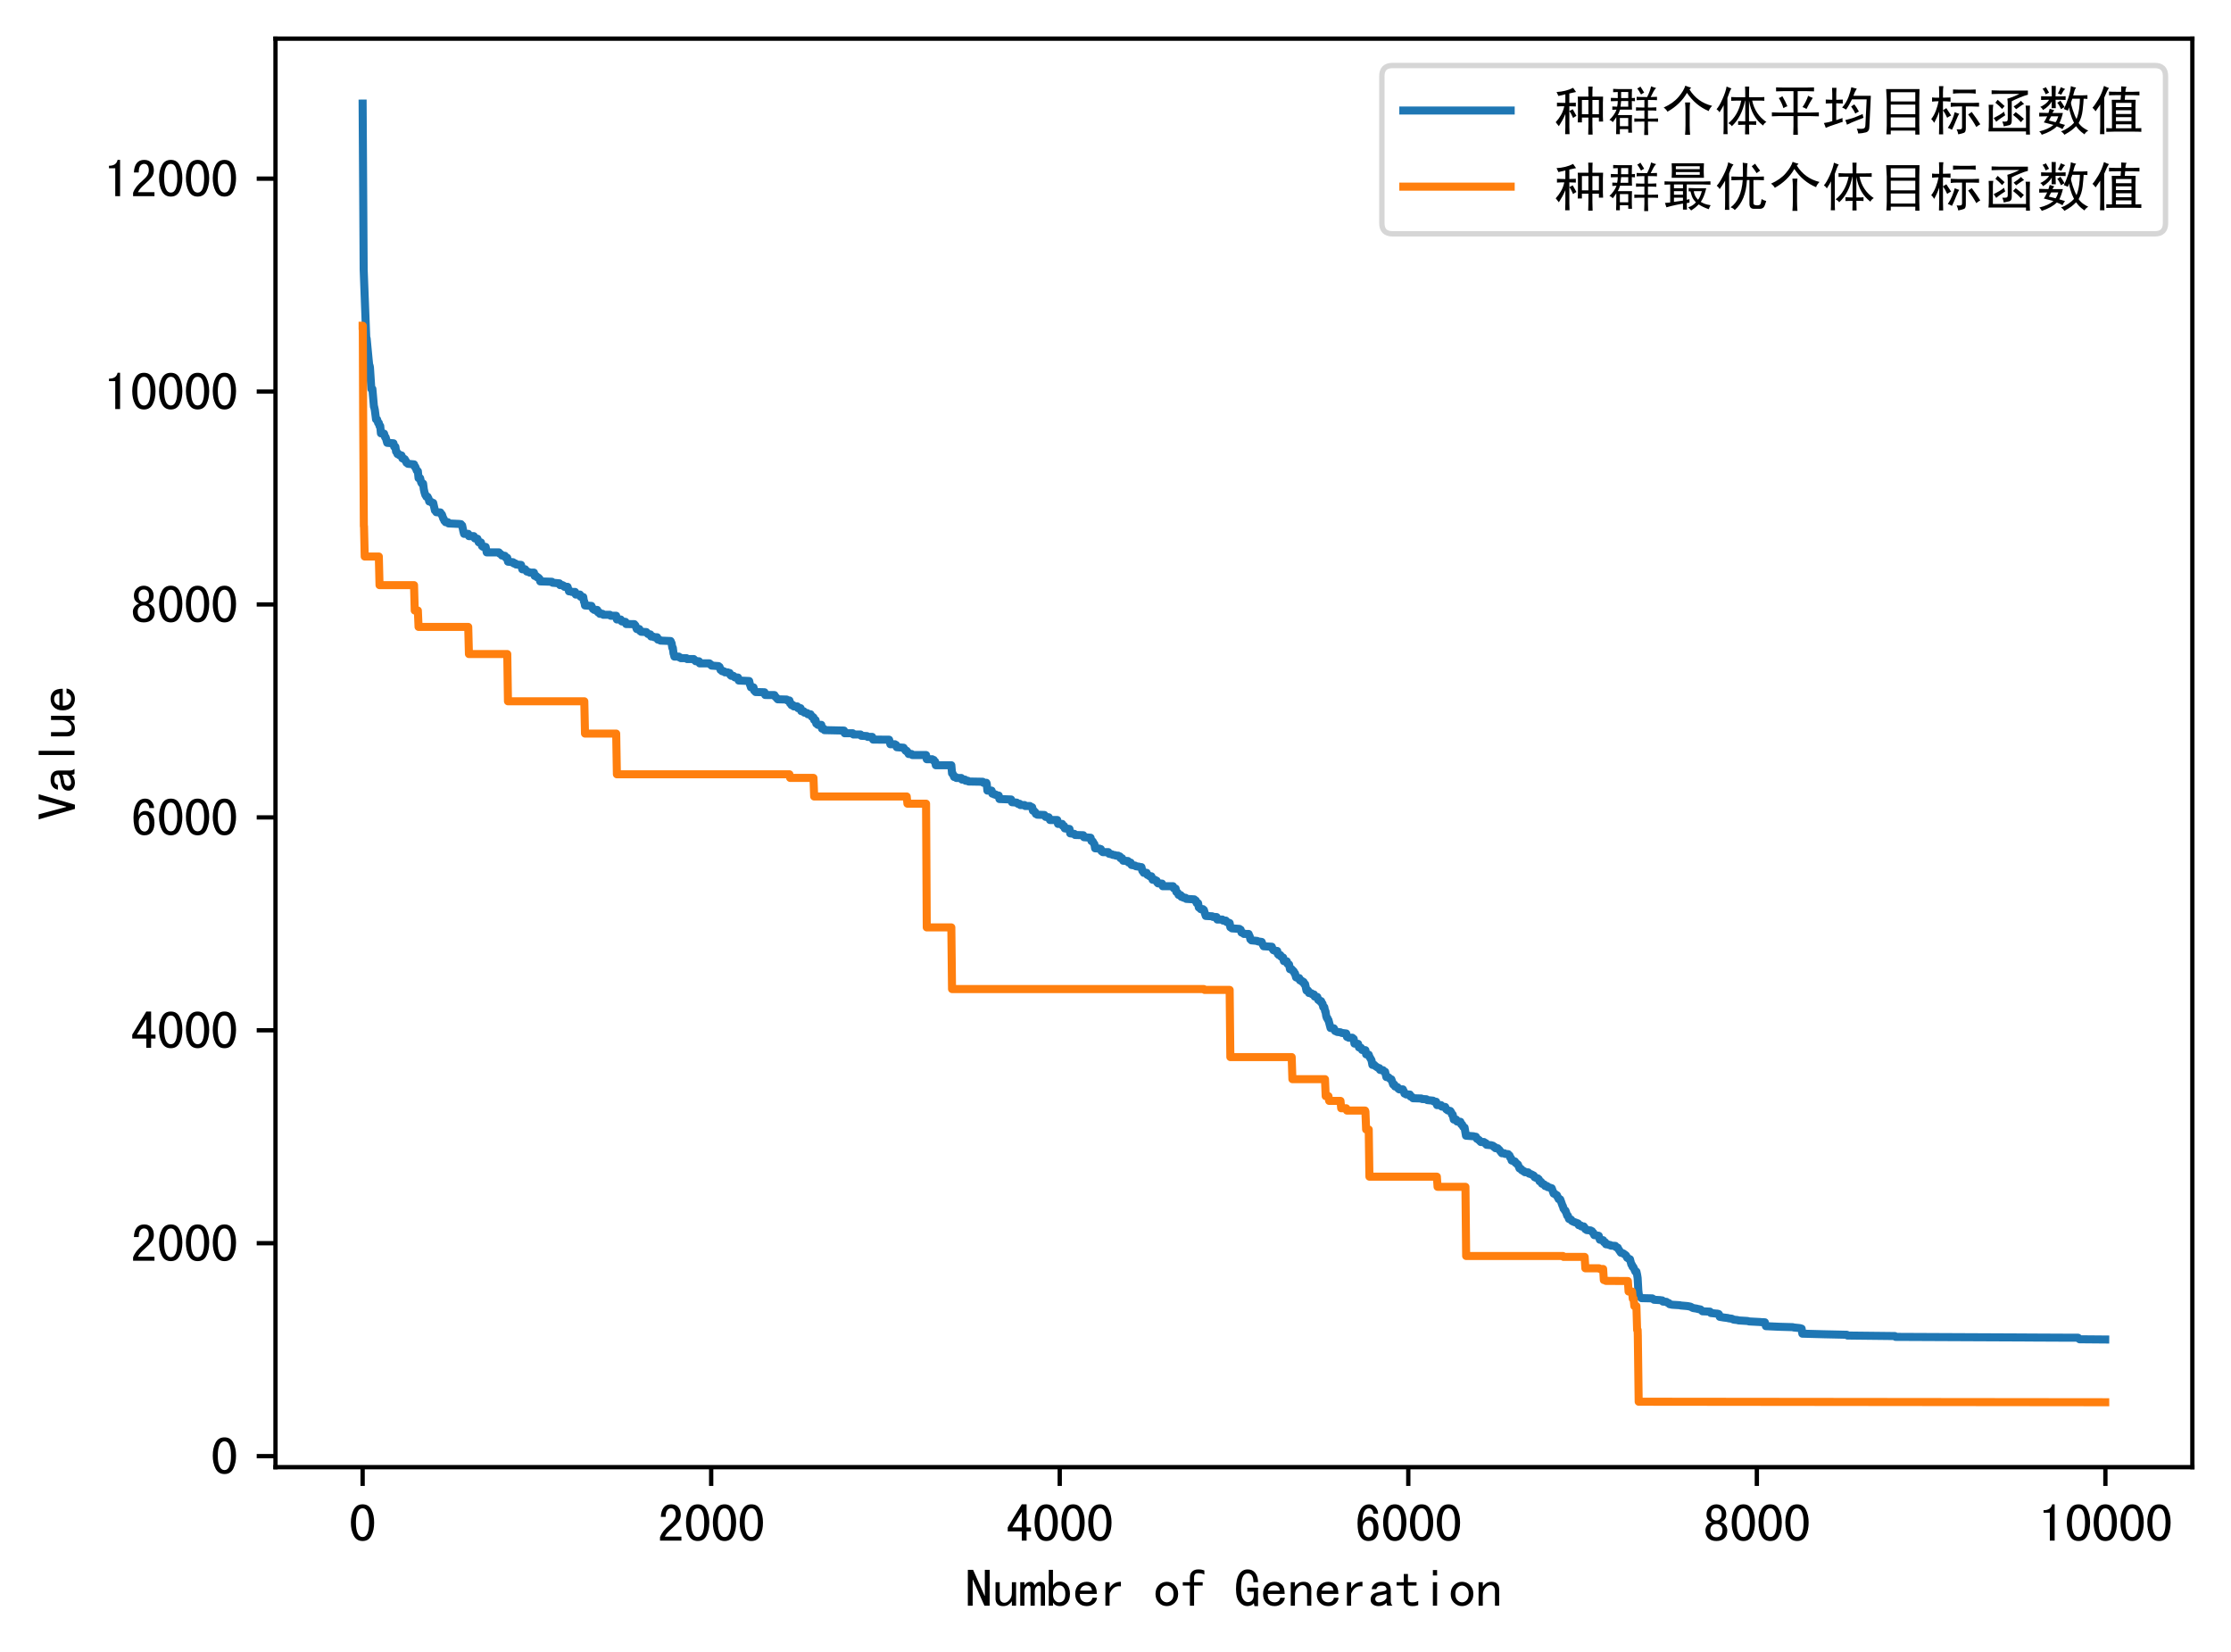 <?xml version="1.0" encoding="utf-8" standalone="no"?>
<!DOCTYPE svg PUBLIC "-//W3C//DTD SVG 1.1//EN"
  "http://www.w3.org/Graphics/SVG/1.1/DTD/svg11.dtd">
<!-- Created with matplotlib (https://matplotlib.org/) -->
<svg height="307.762pt" version="1.1" viewBox="0 0 415.645 307.762" width="415.645pt" xmlns="http://www.w3.org/2000/svg" xmlns:xlink="http://www.w3.org/1999/xlink">
 <defs>
  <style type="text/css">
*{stroke-linecap:butt;stroke-linejoin:round;}
  </style>
 </defs>
 <g id="figure_1">
  <g id="patch_1">
   <path d="M 0 307.762 
L 415.645 307.762 
L 415.645 0 
L 0 0 
z
" style="fill:#ffffff;"/>
  </g>
  <g id="axes_1">
   <g id="patch_2">
    <path d="M 51.325 273.312 
L 408.445 273.312 
L 408.445 7.2 
L 51.325 7.2 
z
" style="fill:#ffffff;"/>
   </g>
   <g id="matplotlib.axis_1">
    <g id="xtick_1">
     <g id="line2d_1">
      <defs>
       <path d="M 0 0 
L 0 3.5 
" id="m6b01bb3a3b" style="stroke:#000000;stroke-width:0.8;"/>
      </defs>
      <g>
       <use style="stroke:#000000;stroke-width:0.8;" x="67.558" xlink:href="#m6b01bb3a3b" y="273.312"/>
      </g>
     </g>
     <g id="text_1">
      <!-- 0 -->
      <defs>
       <path d="M 46.484 35.156 
Q 46.484 21.094 41.406 10.938 
Q 36.328 0.781 25 0.781 
Q 13.672 0.781 8.391 10.938 
Q 3.125 21.094 3.125 35.156 
Q 3.125 49.219 8.391 59.172 
Q 13.672 69.141 25 69.141 
Q 36.328 69.141 41.406 59.172 
Q 46.484 49.219 46.484 35.156 
z
M 37.109 35.156 
Q 37.109 47.656 34.172 54.688 
Q 31.25 61.719 25 61.719 
Q 18.75 61.719 15.625 54.688 
Q 12.5 47.656 12.5 35.156 
Q 12.5 22.656 15.625 15.422 
Q 18.75 8.203 25 8.203 
Q 31.25 8.203 34.172 15.422 
Q 37.109 22.656 37.109 35.156 
z
" id="SimHei-48"/>
      </defs>
      <g transform="translate(65.058 287.148)scale(0.1 -0.1)">
       <use xlink:href="#SimHei-48"/>
      </g>
     </g>
    </g>
    <g id="xtick_2">
     <g id="line2d_2">
      <g>
       <use style="stroke:#000000;stroke-width:0.8;" x="132.495" xlink:href="#m6b01bb3a3b" y="273.312"/>
      </g>
     </g>
     <g id="text_2">
      <!-- 2000 -->
      <defs>
       <path d="M 44.531 1.562 
L 4.688 1.562 
L 4.688 7.812 
Q 7.031 14.062 11.125 19.328 
Q 15.234 24.609 23.047 31.25 
Q 28.906 36.328 31.438 40.625 
Q 33.984 44.922 33.984 50 
Q 33.984 55.078 31.828 58.391 
Q 29.688 61.719 25 61.719 
Q 21.094 61.719 18.156 58.203 
Q 15.234 54.688 15.234 45.703 
L 6.25 45.703 
Q 6.641 57.031 11.516 63.078 
Q 16.406 69.141 25.391 69.141 
Q 33.984 69.141 38.672 63.859 
Q 43.359 58.594 43.359 49.609 
Q 43.359 42.188 39.062 36.719 
Q 34.766 31.25 28.516 25.781 
Q 21.484 19.531 18.75 16.406 
Q 16.016 13.281 13.672 8.984 
L 44.531 8.984 
z
" id="SimHei-50"/>
      </defs>
      <g transform="translate(122.495 287.148)scale(0.1 -0.1)">
       <use xlink:href="#SimHei-50"/>
       <use x="50" xlink:href="#SimHei-48"/>
       <use x="100" xlink:href="#SimHei-48"/>
       <use x="150" xlink:href="#SimHei-48"/>
      </g>
     </g>
    </g>
    <g id="xtick_3">
     <g id="line2d_3">
      <g>
       <use style="stroke:#000000;stroke-width:0.8;" x="197.433" xlink:href="#m6b01bb3a3b" y="273.312"/>
      </g>
     </g>
     <g id="text_3">
      <!-- 4000 -->
      <defs>
       <path d="M 46.484 18.75 
L 38.281 18.75 
L 38.281 1.562 
L 29.297 1.562 
L 29.297 18.75 
L 3.125 18.75 
L 3.125 26.172 
L 29.297 69.141 
L 38.281 69.141 
L 38.281 26.172 
L 46.484 26.172 
z
M 29.297 26.172 
L 29.297 55.078 
L 11.719 26.172 
z
" id="SimHei-52"/>
      </defs>
      <g transform="translate(187.433 287.148)scale(0.1 -0.1)">
       <use xlink:href="#SimHei-52"/>
       <use x="50" xlink:href="#SimHei-48"/>
       <use x="100" xlink:href="#SimHei-48"/>
       <use x="150" xlink:href="#SimHei-48"/>
      </g>
     </g>
    </g>
    <g id="xtick_4">
     <g id="line2d_4">
      <g>
       <use style="stroke:#000000;stroke-width:0.8;" x="262.37" xlink:href="#m6b01bb3a3b" y="273.312"/>
      </g>
     </g>
     <g id="text_4">
      <!-- 6000 -->
      <defs>
       <path d="M 44.531 24.219 
Q 44.531 13.281 39.844 7.031 
Q 35.156 0.781 25.781 0.781 
Q 16.406 0.781 10.938 8.594 
Q 5.469 16.406 5.469 33.984 
Q 5.469 50 11.125 59.562 
Q 16.797 69.141 27.344 69.141 
Q 34.766 69.141 39.25 63.672 
Q 43.75 58.203 43.75 51.562 
L 34.766 51.562 
Q 34.766 55.469 32.609 58.594 
Q 30.469 61.719 26.953 61.719 
Q 21.094 61.719 17.969 55.656 
Q 14.844 49.609 14.453 37.109 
Q 17.188 42.188 20.312 44.141 
Q 23.438 46.094 27.734 46.094 
Q 35.156 46.094 39.844 40.234 
Q 44.531 34.375 44.531 24.219 
z
M 35.156 24.219 
Q 35.156 31.25 32.812 35.156 
Q 30.469 39.062 26.172 39.062 
Q 21.094 39.062 18.156 35.156 
Q 15.234 31.25 15.234 25.781 
Q 15.234 17.188 18.156 12.5 
Q 21.094 7.812 26.172 7.812 
Q 29.688 7.812 32.422 11.328 
Q 35.156 14.844 35.156 24.219 
z
" id="SimHei-54"/>
      </defs>
      <g transform="translate(252.37 287.148)scale(0.1 -0.1)">
       <use xlink:href="#SimHei-54"/>
       <use x="50" xlink:href="#SimHei-48"/>
       <use x="100" xlink:href="#SimHei-48"/>
       <use x="150" xlink:href="#SimHei-48"/>
      </g>
     </g>
    </g>
    <g id="xtick_5">
     <g id="line2d_5">
      <g>
       <use style="stroke:#000000;stroke-width:0.8;" x="327.307" xlink:href="#m6b01bb3a3b" y="273.312"/>
      </g>
     </g>
     <g id="text_5">
      <!-- 8000 -->
      <defs>
       <path d="M 44.922 20.703 
Q 44.922 10.938 39.453 5.859 
Q 33.984 0.781 24.609 0.781 
Q 15.234 0.781 9.766 5.859 
Q 4.297 10.938 4.297 20.703 
Q 4.297 25.781 7.422 29.875 
Q 10.547 33.984 16.016 35.938 
Q 11.328 37.891 8.781 41.406 
Q 6.25 44.922 6.25 50.391 
Q 6.25 58.984 11.719 64.062 
Q 17.188 69.141 24.609 69.141 
Q 32.031 69.141 37.5 64.062 
Q 42.969 58.984 42.969 50.391 
Q 42.969 44.922 40.422 41.406 
Q 37.891 37.891 33.203 35.938 
Q 38.672 33.984 41.797 29.875 
Q 44.922 25.781 44.922 20.703 
z
M 34.375 50.391 
Q 34.375 56.641 31.641 59.375 
Q 28.906 62.109 24.609 62.109 
Q 20.312 62.109 17.578 59.375 
Q 14.844 56.641 14.844 50.391 
Q 14.844 44.141 17.766 41.594 
Q 20.703 39.062 24.609 39.062 
Q 28.516 39.062 31.438 41.594 
Q 34.375 44.141 34.375 50.391 
z
M 35.938 20.703 
Q 35.938 26.172 33 29.297 
Q 30.078 32.422 24.609 32.422 
Q 19.141 32.422 16.203 29.297 
Q 13.281 26.172 13.281 20.703 
Q 13.281 14.453 16.406 11.125 
Q 19.531 7.812 24.609 7.812 
Q 29.688 7.812 32.812 11.125 
Q 35.938 14.453 35.938 20.703 
z
" id="SimHei-56"/>
      </defs>
      <g transform="translate(317.307 287.148)scale(0.1 -0.1)">
       <use xlink:href="#SimHei-56"/>
       <use x="50" xlink:href="#SimHei-48"/>
       <use x="100" xlink:href="#SimHei-48"/>
       <use x="150" xlink:href="#SimHei-48"/>
      </g>
     </g>
    </g>
    <g id="xtick_6">
     <g id="line2d_6">
      <g>
       <use style="stroke:#000000;stroke-width:0.8;" x="392.245" xlink:href="#m6b01bb3a3b" y="273.312"/>
      </g>
     </g>
     <g id="text_6">
      <!-- 10000 -->
      <defs>
       <path d="M 30.469 1.562 
L 21.484 1.562 
L 21.484 53.516 
L 9.766 53.516 
L 9.766 58.203 
Q 16.797 58.203 20.703 60.938 
Q 24.609 63.672 25.781 69.141 
L 30.469 69.141 
z
" id="SimHei-49"/>
      </defs>
      <g transform="translate(379.745 287.148)scale(0.1 -0.1)">
       <use xlink:href="#SimHei-49"/>
       <use x="50" xlink:href="#SimHei-48"/>
       <use x="100" xlink:href="#SimHei-48"/>
       <use x="150" xlink:href="#SimHei-48"/>
       <use x="200" xlink:href="#SimHei-48"/>
      </g>
     </g>
    </g>
    <g id="text_7">
     <!-- Number of Generation -->
     <defs>
      <path d="M 44.922 1.562 
L 35.156 1.562 
L 13.672 50 
L 13.281 50 
L 13.281 1.562 
L 4.297 1.562 
L 4.297 68.359 
L 14.062 68.359 
L 35.547 19.922 
L 35.938 19.922 
L 35.938 68.359 
L 44.922 68.359 
z
" id="SimHei-78"/>
      <path d="M 44.141 1.562 
L 36.328 1.562 
L 36.328 9.766 
Q 33.203 5.469 29.484 3.125 
Q 25.781 0.781 19.922 0.781 
Q 12.891 0.781 9.375 4.688 
Q 5.859 8.594 5.859 14.453 
L 5.859 45.312 
L 13.672 45.312 
L 13.672 17.188 
Q 13.672 12.5 16.016 9.766 
Q 18.359 7.031 22.266 7.031 
Q 27.344 7.031 31.828 12.297 
Q 36.328 17.578 36.328 25.391 
L 36.328 45.312 
L 44.141 45.312 
z
" id="SimHei-117"/>
      <path d="M 48.047 1.562 
L 40.234 1.562 
L 40.234 33.203 
Q 40.234 35.547 39.453 37.109 
Q 38.672 38.672 36.328 38.672 
Q 33.594 38.672 31.25 35.734 
Q 28.906 32.812 28.906 28.125 
L 28.906 1.562 
L 21.094 1.562 
L 21.094 33.203 
Q 21.094 35.547 20.312 37.109 
Q 19.531 38.672 17.188 38.672 
Q 14.453 38.672 12.109 35.734 
Q 9.766 32.812 9.766 28.125 
L 9.766 1.562 
L 1.953 1.562 
L 1.953 45.312 
L 9.766 45.312 
L 9.766 39.453 
Q 11.719 42.578 14.453 44.328 
Q 17.188 46.094 20.312 46.094 
Q 23.438 46.094 25.578 44.328 
Q 27.734 42.578 28.516 39.453 
Q 30.469 42.578 33 44.328 
Q 35.547 46.094 38.672 46.094 
Q 43.359 46.094 45.703 43.547 
Q 48.047 41.016 48.047 36.328 
z
" id="SimHei-109"/>
      <path d="M 44.531 23.438 
Q 44.531 12.109 39.062 6.438 
Q 33.594 0.781 25.781 0.781 
Q 21.484 0.781 18.359 2.344 
Q 15.234 3.906 12.891 7.422 
L 12.891 1.562 
L 5.078 1.562 
L 5.078 68.359 
L 12.891 68.359 
L 12.891 39.453 
Q 15.234 42.969 18.359 44.719 
Q 21.484 46.484 25.781 46.484 
Q 33.594 46.484 39.062 40.625 
Q 44.531 34.766 44.531 23.438 
z
M 35.938 23.438 
Q 35.938 30.859 33 35.156 
Q 30.078 39.453 24.219 39.453 
Q 19.531 39.453 16.203 35.156 
Q 12.891 30.859 12.891 23.438 
Q 12.891 16.016 16.203 11.906 
Q 19.531 7.812 24.219 7.812 
Q 30.078 7.812 33 11.906 
Q 35.938 16.016 35.938 23.438 
z
" id="SimHei-98"/>
      <path d="M 44.922 16.406 
Q 44.141 9.375 38.672 5.078 
Q 33.203 0.781 25.781 0.781 
Q 16.406 0.781 10.344 6.828 
Q 4.297 12.891 4.297 23.438 
Q 4.297 33.984 10.344 40.031 
Q 16.406 46.094 25.781 46.094 
Q 33.984 46.094 39.25 40.812 
Q 44.531 35.547 44.531 23.438 
L 12.891 23.438 
Q 12.891 14.844 16.594 11.328 
Q 20.312 7.812 25.781 7.812 
Q 30.078 7.812 32.812 9.953 
Q 35.547 12.109 36.328 16.406 
z
M 35.547 29.688 
Q 34.766 35.156 32.031 37.297 
Q 29.297 39.453 25 39.453 
Q 21.094 39.453 17.969 37.297 
Q 14.844 35.156 13.281 29.688 
z
" id="SimHei-101"/>
      <path d="M 39.453 37.5 
Q 32.031 38.672 26.953 35.344 
Q 21.875 32.031 18.359 23.828 
L 18.359 1.562 
L 10.547 1.562 
L 10.547 45.312 
L 18.359 45.312 
L 18.359 33.984 
Q 21.875 40.234 27.141 43.156 
Q 32.422 46.094 39.453 46.094 
z
" id="SimHei-114"/>
      <path id="SimHei-32"/>
      <path d="M 46.094 23.438 
Q 46.094 13.281 39.844 7.031 
Q 33.594 0.781 25 0.781 
Q 16.406 0.781 10.156 7.031 
Q 3.906 13.281 3.906 23.438 
Q 3.906 33.594 10.156 39.844 
Q 16.406 46.094 25 46.094 
Q 33.594 46.094 39.844 39.844 
Q 46.094 33.594 46.094 23.438 
z
M 37.5 23.438 
Q 37.5 31.25 33.594 35.156 
Q 29.688 39.062 25 39.062 
Q 20.312 39.062 16.406 35.156 
Q 12.5 31.25 12.5 23.438 
Q 12.5 15.625 16.406 11.719 
Q 20.312 7.812 25 7.812 
Q 29.688 7.812 33.594 11.719 
Q 37.5 15.625 37.5 23.438 
z
" id="SimHei-111"/>
      <path d="M 44.922 59.375 
Q 42.969 60.547 40.234 61.328 
Q 37.5 62.109 33.203 62.109 
Q 28.906 62.109 27.344 59.953 
Q 25.781 57.812 25.781 54.688 
L 25.781 45.312 
L 41.797 45.312 
L 41.797 39.062 
L 25.781 39.062 
L 25.781 1.562 
L 17.969 1.562 
L 17.969 39.062 
L 4.688 39.062 
L 4.688 45.312 
L 17.969 45.312 
L 17.969 54.297 
Q 17.969 61.328 22.266 65.234 
Q 26.562 69.141 33.594 69.141 
Q 37.891 69.141 40.422 68.547 
Q 42.969 67.969 44.922 67.188 
z
" id="SimHei-102"/>
      <path d="M 44.922 0.781 
L 38.281 0.781 
L 37.109 6.25 
Q 35.547 3.906 32.219 2.344 
Q 28.906 0.781 25 0.781 
Q 16.797 0.781 10.344 8.391 
Q 3.906 16.016 3.906 32.812 
Q 3.906 51.172 9.766 60.156 
Q 15.625 69.141 25.781 69.141 
Q 34.766 69.141 39.844 62.5 
Q 44.922 55.859 44.922 45.312 
L 36.328 45.312 
Q 36.328 53.516 33.594 57.609 
Q 30.859 61.719 25.781 61.719 
Q 19.531 61.719 16.406 55.266 
Q 13.281 48.828 13.281 33.594 
Q 13.281 19.141 17.188 13.672 
Q 21.094 8.203 26.172 8.203 
Q 31.25 8.203 34.172 11.906 
Q 37.109 15.625 37.109 23.438 
L 37.109 27.734 
L 25 27.734 
L 25 35.156 
L 44.922 35.156 
z
" id="SimHei-71"/>
      <path d="M 44.141 1.562 
L 36.328 1.562 
L 36.328 29.688 
Q 36.328 34.375 33.984 37.109 
Q 31.641 39.844 27.734 39.844 
Q 22.656 39.844 18.156 34.562 
Q 13.672 29.297 13.672 21.484 
L 13.672 1.562 
L 5.859 1.562 
L 5.859 45.312 
L 13.672 45.312 
L 13.672 37.109 
Q 16.797 41.406 20.5 43.75 
Q 24.219 46.094 30.078 46.094 
Q 37.109 46.094 40.625 42.188 
Q 44.141 38.281 44.141 32.422 
z
" id="SimHei-110"/>
      <path d="M 45.312 1.562 
L 35.938 1.562 
Q 35.156 2.344 34.766 3.703 
Q 34.375 5.078 34.375 7.031 
Q 31.641 3.906 27.734 2.344 
Q 23.828 0.781 19.531 0.781 
Q 13.281 0.781 8.984 3.906 
Q 4.688 7.031 4.688 12.891 
Q 4.688 18.75 8.594 22.266 
Q 12.5 25.781 20.703 26.953 
Q 26.172 27.734 30.266 28.906 
Q 34.375 30.078 34.375 32.031 
Q 34.375 34.375 32.609 36.719 
Q 30.859 39.062 25 39.062 
Q 20.312 39.062 18.156 37.297 
Q 16.016 35.547 15.234 32.422 
L 6.641 32.422 
Q 7.422 38.672 12.297 42.375 
Q 17.188 46.094 25 46.094 
Q 33.594 46.094 37.891 42.188 
Q 42.188 38.281 42.188 31.25 
L 42.188 9.766 
Q 42.188 7.422 42.969 5.469 
Q 43.75 3.516 45.312 1.562 
z
M 34.375 16.016 
L 34.375 23.828 
Q 32.031 23.047 29.875 22.453 
Q 27.734 21.875 22.656 21.094 
Q 16.797 20.312 15.031 18.359 
Q 13.281 16.406 13.281 13.672 
Q 13.281 11.328 15.031 9.562 
Q 16.797 7.812 20.312 7.812 
Q 23.828 7.812 27.922 9.766 
Q 32.031 11.719 34.375 16.016 
z
" id="SimHei-97"/>
      <path d="M 43.359 2.734 
Q 41.406 1.953 38.859 1.359 
Q 36.328 0.781 32.031 0.781 
Q 25 0.781 20.703 4.688 
Q 16.406 8.594 16.406 15.625 
L 16.406 39.062 
L 3.125 39.062 
L 3.125 45.312 
L 16.406 45.312 
L 16.406 60.547 
L 24.219 60.547 
L 24.219 45.312 
L 40.234 45.312 
L 40.234 39.062 
L 24.219 39.062 
L 24.219 15.234 
Q 24.219 12.109 25.781 9.953 
Q 27.344 7.812 31.641 7.812 
Q 35.938 7.812 38.672 8.594 
Q 41.406 9.375 43.359 10.547 
z
" id="SimHei-116"/>
      <path d="M 28.516 57.812 
L 20.703 57.812 
L 20.703 67.969 
L 28.516 67.969 
z
M 28.516 1.562 
L 20.703 1.562 
L 20.703 45.312 
L 28.516 45.312 
z
" id="SimHei-105"/>
     </defs>
     <g transform="translate(179.885 299.273)scale(0.1 -0.1)">
      <use xlink:href="#SimHei-78"/>
      <use x="50" xlink:href="#SimHei-117"/>
      <use x="100" xlink:href="#SimHei-109"/>
      <use x="150" xlink:href="#SimHei-98"/>
      <use x="200" xlink:href="#SimHei-101"/>
      <use x="250" xlink:href="#SimHei-114"/>
      <use x="300" xlink:href="#SimHei-32"/>
      <use x="350" xlink:href="#SimHei-111"/>
      <use x="400" xlink:href="#SimHei-102"/>
      <use x="450" xlink:href="#SimHei-32"/>
      <use x="500" xlink:href="#SimHei-71"/>
      <use x="550" xlink:href="#SimHei-101"/>
      <use x="600" xlink:href="#SimHei-110"/>
      <use x="650" xlink:href="#SimHei-101"/>
      <use x="700" xlink:href="#SimHei-114"/>
      <use x="750" xlink:href="#SimHei-97"/>
      <use x="800" xlink:href="#SimHei-116"/>
      <use x="850" xlink:href="#SimHei-105"/>
      <use x="900" xlink:href="#SimHei-111"/>
      <use x="950" xlink:href="#SimHei-110"/>
     </g>
    </g>
   </g>
   <g id="matplotlib.axis_2">
    <g id="ytick_1">
     <g id="line2d_7">
      <defs>
       <path d="M 0 0 
L -3.5 0 
" id="m49ee26d8a1" style="stroke:#000000;stroke-width:0.8;"/>
      </defs>
      <g>
       <use style="stroke:#000000;stroke-width:0.8;" x="51.325" xlink:href="#m49ee26d8a1" y="271.254"/>
      </g>
     </g>
     <g id="text_8">
      <!-- 0 -->
      <g transform="translate(39.325 274.672)scale(0.1 -0.1)">
       <use xlink:href="#SimHei-48"/>
      </g>
     </g>
    </g>
    <g id="ytick_2">
     <g id="line2d_8">
      <g>
       <use style="stroke:#000000;stroke-width:0.8;" x="51.325" xlink:href="#m49ee26d8a1" y="231.592"/>
      </g>
     </g>
     <g id="text_9">
      <!-- 2000 -->
      <g transform="translate(24.325 235.01)scale(0.1 -0.1)">
       <use xlink:href="#SimHei-50"/>
       <use x="50" xlink:href="#SimHei-48"/>
       <use x="100" xlink:href="#SimHei-48"/>
       <use x="150" xlink:href="#SimHei-48"/>
      </g>
     </g>
    </g>
    <g id="ytick_3">
     <g id="line2d_9">
      <g>
       <use style="stroke:#000000;stroke-width:0.8;" x="51.325" xlink:href="#m49ee26d8a1" y="191.929"/>
      </g>
     </g>
     <g id="text_10">
      <!-- 4000 -->
      <g transform="translate(24.325 195.347)scale(0.1 -0.1)">
       <use xlink:href="#SimHei-52"/>
       <use x="50" xlink:href="#SimHei-48"/>
       <use x="100" xlink:href="#SimHei-48"/>
       <use x="150" xlink:href="#SimHei-48"/>
      </g>
     </g>
    </g>
    <g id="ytick_4">
     <g id="line2d_10">
      <g>
       <use style="stroke:#000000;stroke-width:0.8;" x="51.325" xlink:href="#m49ee26d8a1" y="152.267"/>
      </g>
     </g>
     <g id="text_11">
      <!-- 6000 -->
      <g transform="translate(24.325 155.685)scale(0.1 -0.1)">
       <use xlink:href="#SimHei-54"/>
       <use x="50" xlink:href="#SimHei-48"/>
       <use x="100" xlink:href="#SimHei-48"/>
       <use x="150" xlink:href="#SimHei-48"/>
      </g>
     </g>
    </g>
    <g id="ytick_5">
     <g id="line2d_11">
      <g>
       <use style="stroke:#000000;stroke-width:0.8;" x="51.325" xlink:href="#m49ee26d8a1" y="112.605"/>
      </g>
     </g>
     <g id="text_12">
      <!-- 8000 -->
      <g transform="translate(24.325 116.023)scale(0.1 -0.1)">
       <use xlink:href="#SimHei-56"/>
       <use x="50" xlink:href="#SimHei-48"/>
       <use x="100" xlink:href="#SimHei-48"/>
       <use x="150" xlink:href="#SimHei-48"/>
      </g>
     </g>
    </g>
    <g id="ytick_6">
     <g id="line2d_12">
      <g>
       <use style="stroke:#000000;stroke-width:0.8;" x="51.325" xlink:href="#m49ee26d8a1" y="72.942"/>
      </g>
     </g>
     <g id="text_13">
      <!-- 10000 -->
      <g transform="translate(19.325 76.36)scale(0.1 -0.1)">
       <use xlink:href="#SimHei-49"/>
       <use x="50" xlink:href="#SimHei-48"/>
       <use x="100" xlink:href="#SimHei-48"/>
       <use x="150" xlink:href="#SimHei-48"/>
       <use x="200" xlink:href="#SimHei-48"/>
      </g>
     </g>
    </g>
    <g id="ytick_7">
     <g id="line2d_13">
      <g>
       <use style="stroke:#000000;stroke-width:0.8;" x="51.325" xlink:href="#m49ee26d8a1" y="33.28"/>
      </g>
     </g>
     <g id="text_14">
      <!-- 12000 -->
      <g transform="translate(19.325 36.698)scale(0.1 -0.1)">
       <use xlink:href="#SimHei-49"/>
       <use x="50" xlink:href="#SimHei-50"/>
       <use x="100" xlink:href="#SimHei-48"/>
       <use x="150" xlink:href="#SimHei-48"/>
       <use x="200" xlink:href="#SimHei-48"/>
      </g>
     </g>
    </g>
    <g id="text_15">
     <!-- Value -->
     <defs>
      <path d="M 48.047 68.359 
L 28.516 0.781 
L 20.703 0.781 
L 1.172 68.359 
L 10.547 68.359 
L 24.219 17.188 
L 25 17.188 
L 38.672 68.359 
z
" id="SimHei-86"/>
      <path d="M 28.906 1.562 
L 21.094 1.562 
L 21.094 68.359 
L 28.906 68.359 
z
" id="SimHei-108"/>
     </defs>
     <g transform="translate(14.036 152.756)rotate(-90)scale(0.1 -0.1)">
      <use xlink:href="#SimHei-86"/>
      <use x="50" xlink:href="#SimHei-97"/>
      <use x="100" xlink:href="#SimHei-108"/>
      <use x="150" xlink:href="#SimHei-117"/>
      <use x="200" xlink:href="#SimHei-101"/>
     </g>
    </g>
   </g>
   <g id="line2d_14">
    <path clip-path="url(#p168cac4b6b)" d="M 67.558 19.296 
L 67.753 50.209 
L 68.24 63.039 
L 68.305 63.049 
L 68.662 66.827 
L 68.792 68.101 
L 68.856 68.118 
L 68.921 68.431 
L 69.181 72.449 
L 69.376 72.452 
L 69.668 75.767 
L 69.701 75.767 
L 69.831 76.366 
L 70.058 78.125 
L 70.253 78.132 
L 70.447 78.787 
L 70.577 78.787 
L 70.707 79.356 
L 70.837 79.356 
L 70.967 80.726 
L 71.551 80.775 
L 71.746 81.453 
L 71.844 81.453 
L 72.136 82.493 
L 73.305 82.577 
L 73.435 83.209 
L 73.662 83.23 
L 73.792 84.122 
L 73.889 84.122 
L 74.051 84.586 
L 74.279 84.586 
L 74.409 84.801 
L 74.798 84.832 
L 74.961 85.39 
L 75.188 85.39 
L 75.318 85.528 
L 75.415 85.544 
L 75.545 85.857 
L 75.61 85.857 
L 75.74 86.206 
L 75.837 86.215 
L 76 86.399 
L 77.136 86.505 
L 77.266 86.942 
L 77.363 86.942 
L 77.655 87.682 
L 77.85 87.776 
L 77.98 89.074 
L 78.272 89.074 
L 78.467 89.876 
L 78.597 90.085 
L 78.824 90.085 
L 78.954 91.125 
L 79.084 91.71 
L 79.246 92.223 
L 79.311 92.223 
L 79.441 92.541 
L 79.669 92.541 
L 79.798 92.851 
L 79.831 92.851 
L 79.961 93.421 
L 80.35 93.507 
L 80.48 93.687 
L 80.708 93.687 
L 81.032 95.103 
L 81.162 95.175 
L 81.292 95.419 
L 82.039 95.457 
L 82.234 95.843 
L 82.331 95.843 
L 82.591 96.625 
L 82.656 96.625 
L 82.786 97.016 
L 82.883 97.016 
L 83.013 97.275 
L 83.435 97.275 
L 83.565 97.508 
L 85.578 97.603 
L 85.74 97.639 
L 85.87 97.639 
L 86 97.883 
L 86.097 97.883 
L 86.325 98.964 
L 86.455 99.447 
L 87.234 99.447 
L 87.364 99.875 
L 88.273 99.875 
L 88.468 100.306 
L 88.955 100.355 
L 89.182 101.024 
L 89.604 101.048 
L 89.799 101.728 
L 89.831 101.728 
L 89.961 101.856 
L 90.481 101.876 
L 90.675 102.901 
L 92.948 102.901 
L 93.078 103.13 
L 93.305 103.22 
L 93.5 103.481 
L 94.052 103.535 
L 94.247 103.908 
L 94.507 103.908 
L 94.637 104.637 
L 95.578 104.734 
L 95.708 104.955 
L 96 104.955 
L 96.13 105.153 
L 97.072 105.231 
L 97.299 106.051 
L 97.851 106.051 
L 97.981 106.264 
L 98.013 106.264 
L 98.143 106.467 
L 98.565 106.568 
L 98.695 106.669 
L 99.474 106.669 
L 99.604 107.279 
L 99.929 107.319 
L 100.059 107.535 
L 100.319 107.614 
L 100.449 107.811 
L 100.513 107.811 
L 100.643 108.306 
L 102.819 108.372 
L 102.949 108.556 
L 104.215 108.667 
L 104.345 108.999 
L 104.799 108.999 
L 104.929 109.113 
L 105.027 109.113 
L 105.156 109.316 
L 105.741 109.316 
L 106.001 110.153 
L 106.39 110.185 
L 106.52 110.267 
L 107.137 110.267 
L 107.267 110.759 
L 108.046 110.759 
L 108.176 111.165 
L 108.663 111.219 
L 108.793 112.065 
L 108.858 112.065 
L 108.988 112.79 
L 110.189 112.87 
L 110.319 113.187 
L 110.351 113.187 
L 110.481 113.453 
L 110.579 113.453 
L 110.709 113.619 
L 111.261 113.619 
L 111.39 114.047 
L 111.618 114.047 
L 111.748 114.347 
L 112.267 114.347 
L 112.397 114.527 
L 113.631 114.527 
L 113.761 114.707 
L 114.8 114.707 
L 114.93 115.401 
L 115.644 115.401 
L 115.839 115.764 
L 116.521 115.844 
L 116.65 116.25 
L 118.176 116.271 
L 118.339 116.496 
L 118.371 116.496 
L 118.631 117.18 
L 119.118 117.18 
L 119.248 117.544 
L 119.313 117.544 
L 119.443 117.69 
L 120.417 117.745 
L 120.709 118.101 
L 121.164 118.183 
L 121.293 118.566 
L 121.748 118.607 
L 121.878 118.709 
L 122.43 118.709 
L 122.56 119.151 
L 122.917 119.21 
L 123.047 119.335 
L 124.93 119.412 
L 124.962 119.464 
L 125.092 119.83 
L 125.125 119.83 
L 125.255 120.683 
L 125.352 120.683 
L 125.482 121.74 
L 125.514 121.74 
L 125.644 122.313 
L 126.456 122.313 
L 126.586 122.469 
L 126.716 122.469 
L 126.846 122.604 
L 127.885 122.604 
L 128.014 122.772 
L 129.248 122.772 
L 129.378 122.972 
L 129.476 122.972 
L 129.605 123.176 
L 130.222 123.185 
L 130.352 123.576 
L 132.17 123.576 
L 132.3 123.772 
L 132.43 123.772 
L 132.56 123.99 
L 133.859 124.085 
L 133.989 124.23 
L 134.054 124.23 
L 134.248 124.804 
L 134.411 124.804 
L 134.541 125.038 
L 134.93 125.08 
L 135.06 125.253 
L 135.58 125.253 
L 135.71 125.367 
L 135.937 125.367 
L 136.067 125.749 
L 136.099 125.749 
L 136.229 125.893 
L 136.619 125.893 
L 136.749 126.017 
L 136.781 126.017 
L 136.911 126.198 
L 137.495 126.216 
L 137.625 126.771 
L 139.573 126.861 
L 139.736 127.584 
L 139.768 127.584 
L 139.898 128.048 
L 140.385 128.048 
L 140.515 128.66 
L 140.645 128.66 
L 140.775 128.916 
L 142.431 128.959 
L 142.56 129.466 
L 144.281 129.483 
L 144.411 129.765 
L 144.444 129.765 
L 144.573 129.906 
L 144.606 129.906 
L 144.736 130.093 
L 144.768 130.093 
L 144.898 130.27 
L 146.554 130.313 
L 146.684 130.486 
L 147.074 130.486 
L 147.203 131.031 
L 147.333 131.031 
L 147.463 131.358 
L 147.755 131.358 
L 147.885 131.596 
L 148.535 131.596 
L 148.665 131.92 
L 149.152 131.92 
L 149.281 132.473 
L 149.736 132.503 
L 149.866 132.755 
L 150.385 132.836 
L 150.515 133.059 
L 151.002 133.059 
L 151.23 133.509 
L 151.392 133.509 
L 151.522 133.64 
L 151.554 133.64 
L 151.684 134.132 
L 151.944 134.132 
L 152.074 134.796 
L 152.204 134.796 
L 152.366 135.029 
L 153.015 135.029 
L 153.145 135.741 
L 153.47 135.741 
L 153.6 136.015 
L 157.236 136.093 
L 157.366 136.593 
L 158.86 136.593 
L 158.99 136.826 
L 160.321 136.826 
L 160.451 137.064 
L 161.522 137.122 
L 161.652 137.272 
L 162.496 137.272 
L 162.659 137.775 
L 165.646 137.794 
L 165.873 138.641 
L 166.717 138.641 
L 166.847 138.77 
L 166.944 138.77 
L 167.074 139.197 
L 168.341 139.287 
L 168.73 139.862 
L 168.925 139.862 
L 169.055 140.129 
L 169.152 140.129 
L 169.282 140.461 
L 169.834 140.461 
L 169.964 140.652 
L 172.529 140.652 
L 172.659 141.433 
L 173.665 141.433 
L 173.795 141.565 
L 173.958 141.565 
L 174.088 141.873 
L 174.217 141.873 
L 174.347 142.553 
L 177.237 142.553 
L 177.367 144.063 
L 177.464 144.063 
L 177.594 144.374 
L 177.627 144.374 
L 177.756 144.739 
L 178.049 144.739 
L 178.179 144.926 
L 179.088 144.926 
L 179.218 145.227 
L 179.77 145.227 
L 179.899 145.443 
L 180.322 145.443 
L 180.451 145.584 
L 183.081 145.63 
L 183.211 145.822 
L 183.763 145.822 
L 183.828 145.958 
L 183.958 147.278 
L 184.737 147.278 
L 184.867 147.844 
L 185.127 147.844 
L 185.257 148.001 
L 185.484 148.001 
L 185.614 148.129 
L 186.068 148.201 
L 186.198 148.846 
L 188.374 148.93 
L 188.536 149.445 
L 189.413 149.512 
L 189.64 149.736 
L 189.965 149.736 
L 190.095 149.967 
L 190.874 149.967 
L 191.004 150.149 
L 191.88 150.149 
L 192.01 150.272 
L 192.302 150.382 
L 192.432 151.016 
L 192.595 151.016 
L 192.725 151.186 
L 192.854 151.28 
L 192.984 151.625 
L 193.114 151.625 
L 193.244 151.763 
L 194.575 151.817 
L 194.803 152.177 
L 195.387 152.246 
L 195.614 152.757 
L 196.978 152.757 
L 197.108 153.483 
L 197.887 153.483 
L 198.017 153.868 
L 198.244 153.868 
L 198.374 154.323 
L 199.251 154.422 
L 199.381 155.245 
L 200.16 155.339 
L 200.29 155.544 
L 201.816 155.589 
L 201.946 155.963 
L 203.179 156.053 
L 203.342 156.675 
L 203.569 156.737 
L 203.861 157.257 
L 203.894 157.257 
L 204.024 158.029 
L 204.803 158.078 
L 204.933 158.176 
L 205.095 158.176 
L 205.225 158.576 
L 205.322 158.576 
L 205.452 158.741 
L 206.491 158.741 
L 206.621 159.046 
L 207.173 159.154 
L 207.303 159.248 
L 207.758 159.305 
L 207.887 159.387 
L 208.31 159.391 
L 208.439 159.539 
L 208.634 159.539 
L 208.764 159.871 
L 209.056 159.871 
L 209.251 160.34 
L 210.128 160.39 
L 210.258 160.68 
L 210.647 160.691 
L 210.81 161.136 
L 211.459 161.24 
L 211.621 161.371 
L 212.271 161.459 
L 212.401 161.534 
L 212.66 161.534 
L 212.823 162.229 
L 212.92 162.229 
L 213.082 162.596 
L 213.634 162.596 
L 213.764 162.987 
L 214.024 163.071 
L 214.186 163.238 
L 214.511 163.238 
L 214.738 163.885 
L 215.16 163.885 
L 215.29 164.058 
L 215.485 164.058 
L 215.615 164.427 
L 215.745 164.559 
L 216.492 164.6 
L 216.622 165.091 
L 218.537 165.091 
L 218.667 165.472 
L 219.024 165.526 
L 219.154 166.158 
L 219.251 166.158 
L 219.381 166.307 
L 219.414 166.307 
L 219.576 166.71 
L 219.966 166.745 
L 220.096 167.072 
L 220.355 167.072 
L 220.485 167.226 
L 220.875 167.241 
L 221.005 167.447 
L 222.498 167.537 
L 222.628 167.762 
L 222.791 167.763 
L 222.953 168.25 
L 223.213 168.25 
L 223.343 169.053 
L 223.537 169.146 
L 223.7 169.362 
L 224.122 169.362 
L 224.252 169.502 
L 224.284 169.502 
L 224.414 169.933 
L 224.641 170.627 
L 225.843 170.691 
L 225.973 170.805 
L 226.654 170.83 
L 226.784 171.297 
L 227.726 171.297 
L 227.856 171.492 
L 228.375 171.492 
L 228.538 171.771 
L 228.862 171.851 
L 229.025 171.945 
L 229.09 171.945 
L 229.219 172.736 
L 229.382 172.736 
L 229.512 172.941 
L 230.908 173.037 
L 231.038 173.184 
L 231.135 173.184 
L 231.297 173.723 
L 231.622 173.824 
L 231.752 173.981 
L 232.629 173.981 
L 232.791 174.417 
L 232.823 174.417 
L 232.953 174.985 
L 233.018 174.985 
L 233.148 175.173 
L 234.22 175.279 
L 234.349 175.367 
L 235.064 175.472 
L 235.194 175.834 
L 235.421 176.276 
L 236.947 176.361 
L 237.077 176.77 
L 237.109 176.77 
L 237.239 177.011 
L 237.434 177.011 
L 237.564 177.145 
L 237.953 177.145 
L 238.083 177.756 
L 238.116 177.756 
L 238.246 177.916 
L 238.538 177.916 
L 238.7 178.246 
L 238.765 178.246 
L 238.895 178.374 
L 239.057 178.374 
L 239.187 179.042 
L 239.739 179.077 
L 239.869 179.548 
L 239.902 179.548 
L 240.031 179.666 
L 240.161 179.666 
L 240.324 180.546 
L 240.648 180.546 
L 240.778 180.785 
L 240.876 180.785 
L 241.006 180.956 
L 241.038 180.956 
L 241.168 181.32 
L 241.265 181.32 
L 241.46 182.068 
L 241.72 182.174 
L 241.915 182.198 
L 242.045 182.198 
L 242.174 182.62 
L 242.304 182.686 
L 242.499 182.686 
L 242.629 182.918 
L 242.856 182.918 
L 242.986 183.325 
L 243.148 183.325 
L 243.246 183.778 
L 243.408 184.529 
L 243.7 184.529 
L 243.863 184.982 
L 244.317 185.027 
L 244.447 185.205 
L 244.804 185.257 
L 244.934 185.654 
L 245.421 185.715 
L 245.584 186.255 
L 245.746 186.255 
L 245.876 186.499 
L 246.136 186.499 
L 246.298 186.976 
L 246.395 186.976 
L 246.525 187.616 
L 246.72 187.616 
L 246.882 188.405 
L 246.947 188.405 
L 247.077 189.254 
L 247.207 189.645 
L 247.304 189.645 
L 247.434 190.028 
L 247.499 190.028 
L 247.889 191.508 
L 248.506 191.564 
L 248.733 192.061 
L 248.993 192.154 
L 249.123 192.236 
L 249.74 192.302 
L 249.934 192.417 
L 250.811 192.522 
L 250.941 193.157 
L 251.136 193.157 
L 251.266 193.312 
L 251.947 193.312 
L 252.077 193.505 
L 252.207 193.528 
L 252.337 194.408 
L 253.019 194.452 
L 253.181 195.12 
L 253.571 195.189 
L 253.766 195.597 
L 254.383 195.631 
L 254.513 196.41 
L 255 196.467 
L 255.129 196.844 
L 255.519 197.506 
L 255.681 198.372 
L 256.039 198.372 
L 256.168 198.55 
L 256.331 198.653 
L 256.818 198.975 
L 256.98 198.975 
L 257.11 199.314 
L 257.662 199.358 
L 257.857 199.649 
L 258.052 199.65 
L 258.279 200.638 
L 258.701 200.701 
L 258.993 200.996 
L 259.188 201.062 
L 259.22 201.062 
L 259.545 202.024 
L 259.772 202.024 
L 259.902 202.397 
L 260.13 202.449 
L 260.259 202.514 
L 260.357 202.514 
L 260.519 202.816 
L 260.552 202.816 
L 260.682 202.934 
L 261.363 202.934 
L 261.493 203.273 
L 261.526 203.273 
L 261.656 203.714 
L 261.85 203.714 
L 261.98 203.881 
L 262.662 203.893 
L 262.792 204.273 
L 263.117 204.367 
L 263.247 204.588 
L 264.805 204.632 
L 264.935 204.732 
L 265.747 204.776 
L 265.909 204.933 
L 266.98 205.037 
L 267.11 205.186 
L 267.565 205.24 
L 267.727 205.869 
L 268.474 205.869 
L 268.604 206.14 
L 269.253 206.21 
L 269.448 206.648 
L 269.578 206.738 
L 269.74 206.862 
L 270.195 206.954 
L 270.325 207.186 
L 270.357 207.186 
L 270.52 207.64 
L 270.649 207.64 
L 270.844 208.559 
L 271.299 208.559 
L 271.461 208.927 
L 272.078 208.971 
L 272.24 209.453 
L 272.403 209.471 
L 272.598 209.916 
L 272.695 209.916 
L 272.825 210.043 
L 272.857 210.043 
L 273.117 211.563 
L 274.546 211.672 
L 274.805 211.758 
L 274.968 211.758 
L 275.163 212.153 
L 275.39 212.246 
L 275.52 212.392 
L 275.585 212.392 
L 275.715 212.579 
L 275.747 212.579 
L 275.877 212.743 
L 276.461 212.743 
L 276.624 212.951 
L 276.819 212.951 
L 276.948 213.258 
L 277.89 213.344 
L 278.02 213.412 
L 278.15 213.438 
L 278.312 213.657 
L 278.474 213.657 
L 278.604 213.892 
L 279.026 213.898 
L 279.156 214.059 
L 279.286 214.147 
L 279.806 214.83 
L 280.26 214.83 
L 280.39 214.953 
L 280.975 214.999 
L 281.137 215.209 
L 281.234 215.252 
L 281.364 215.651 
L 281.494 215.732 
L 281.624 216.19 
L 281.884 216.202 
L 282.014 216.36 
L 282.241 216.36 
L 282.403 216.677 
L 282.565 216.74 
L 282.695 216.921 
L 282.793 216.921 
L 283.085 217.66 
L 283.345 217.721 
L 283.507 217.995 
L 283.669 218.016 
L 283.799 218.175 
L 283.962 218.189 
L 284.091 218.367 
L 284.708 218.396 
L 284.871 218.632 
L 285.228 218.731 
L 285.747 218.994 
L 285.91 219.303 
L 286.072 219.365 
L 286.202 219.438 
L 286.494 219.507 
L 286.657 219.675 
L 286.689 219.675 
L 286.819 220.058 
L 287.111 220.167 
L 287.273 220.514 
L 287.663 220.618 
L 287.858 220.937 
L 288.215 220.937 
L 288.345 221.152 
L 288.67 221.199 
L 288.799 221.269 
L 289.092 221.347 
L 289.449 222.35 
L 289.644 222.35 
L 289.806 222.547 
L 290.066 222.646 
L 290.196 223.029 
L 290.261 223.029 
L 290.39 223.379 
L 290.683 223.429 
L 291.105 224.613 
L 291.17 224.688 
L 291.3 225.166 
L 291.397 225.24 
L 291.559 225.528 
L 291.657 225.528 
L 291.981 226.469 
L 292.111 226.478 
L 292.306 227.072 
L 292.501 227.148 
L 292.663 227.189 
L 292.696 227.189 
L 292.858 227.453 
L 292.988 227.504 
L 293.118 227.584 
L 293.994 227.911 
L 294.124 228.234 
L 294.481 228.271 
L 294.611 228.465 
L 295.066 228.465 
L 295.196 228.688 
L 295.228 228.688 
L 295.358 228.98 
L 295.488 228.98 
L 295.618 229.146 
L 296.332 229.211 
L 296.462 229.32 
L 296.592 229.345 
L 296.754 229.655 
L 296.852 229.655 
L 297.014 230.086 
L 297.793 230.195 
L 297.858 230.211 
L 298.053 230.941 
L 298.67 231.031 
L 298.832 231.412 
L 299.06 231.421 
L 299.189 231.788 
L 299.676 231.848 
L 299.806 231.928 
L 300.001 231.928 
L 300.131 232.047 
L 300.943 232.088 
L 301.073 232.327 
L 301.397 232.419 
L 301.527 232.697 
L 301.982 233.375 
L 302.371 233.461 
L 302.858 233.808 
L 302.956 233.895 
L 303.151 234.308 
L 303.281 234.343 
L 303.41 234.482 
L 303.67 234.575 
L 303.93 235.56 
L 304.027 235.589 
L 304.157 235.992 
L 304.287 236.015 
L 304.677 236.889 
L 304.871 236.889 
L 305.001 237.467 
L 305.099 238.071 
L 305.229 240.402 
L 305.358 241.508 
L 305.586 241.57 
L 305.813 241.824 
L 307.826 241.87 
L 307.956 241.99 
L 308.021 241.99 
L 308.151 242.127 
L 309.32 242.197 
L 309.482 242.246 
L 309.677 242.246 
L 309.807 242.466 
L 310.456 242.511 
L 310.618 242.659 
L 310.911 242.746 
L 311.041 242.949 
L 311.495 243.046 
L 311.722 243.065 
L 312.956 243.142 
L 313.119 243.194 
L 314.255 243.291 
L 314.45 243.315 
L 314.937 243.409 
L 315.424 243.67 
L 316.106 243.778 
L 316.268 243.829 
L 316.82 243.936 
L 317.177 244.275 
L 318.573 244.339 
L 318.736 244.597 
L 319.677 244.695 
L 319.937 244.711 
L 320.197 244.776 
L 320.262 244.85 
L 320.392 245.308 
L 320.911 245.393 
L 321.073 245.424 
L 321.885 245.525 
L 322.047 245.581 
L 322.664 245.658 
L 322.924 245.81 
L 323.086 245.842 
L 323.736 245.912 
L 323.866 245.975 
L 325.554 246.077 
L 325.879 246.165 
L 327.859 246.269 
L 328.054 246.292 
L 328.801 246.323 
L 328.996 247.044 
L 331.366 247.152 
L 331.723 247.164 
L 334.028 247.23 
L 334.158 247.288 
L 335.165 247.39 
L 335.36 247.419 
L 335.652 247.507 
L 335.782 248.443 
L 339.678 248.549 
L 340.197 248.561 
L 344.061 248.646 
L 344.191 248.791 
L 353.023 248.888 
L 353.152 249.041 
L 377.147 249.152 
L 378.023 249.16 
L 384.615 249.191 
L 387.147 249.196 
L 387.277 249.372 
L 387.309 249.372 
L 387.439 249.487 
L 392.212 249.528 
L 392.212 249.528 
" style="fill:none;stroke:#1f77b4;stroke-linecap:square;stroke-width:1.5;"/>
   </g>
   <g id="line2d_15">
    <path clip-path="url(#p168cac4b6b)" d="M 67.558 60.684 
L 67.59 60.684 
L 67.655 76.797 
L 67.785 98.029 
L 67.817 98.029 
L 67.947 103.67 
L 70.577 103.67 
L 70.707 109.003 
L 77.136 109.003 
L 77.266 113.735 
L 77.85 113.735 
L 77.98 116.783 
L 87.234 116.783 
L 87.364 121.841 
L 94.507 121.841 
L 94.637 130.64 
L 108.858 130.64 
L 108.988 136.656 
L 114.8 136.656 
L 114.93 144.24 
L 147.074 144.24 
L 147.203 144.912 
L 151.554 144.912 
L 151.684 148.373 
L 168.925 148.373 
L 169.055 149.713 
L 172.529 149.713 
L 172.659 172.759 
L 177.237 172.759 
L 177.367 184.248 
L 224.284 184.248 
L 224.414 184.404 
L 229.09 184.404 
L 229.219 196.918 
L 240.648 196.918 
L 240.778 201.032 
L 246.85 201.032 
L 246.98 204.197 
L 247.499 204.197 
L 247.629 205.081 
L 249.74 205.081 
L 249.869 206.455 
L 250.811 206.455 
L 250.941 206.882 
L 254.318 206.882 
L 254.383 207.044 
L 254.513 210.408 
L 255 210.408 
L 255.129 219.196 
L 267.695 219.196 
L 267.825 221.088 
L 273.02 221.088 
L 273.15 233.972 
L 291.17 233.972 
L 291.3 234.144 
L 295.228 234.144 
L 295.358 236.264 
L 297.923 236.264 
L 298.053 236.388 
L 298.67 236.388 
L 298.8 238.459 
L 299.06 238.459 
L 299.189 238.612 
L 303.281 238.637 
L 303.41 240.59 
L 304.06 240.59 
L 304.19 241.941 
L 304.352 241.941 
L 304.482 243.303 
L 304.871 243.303 
L 305.001 247.754 
L 305.099 247.754 
L 305.131 248.792 
L 305.294 261.12 
L 392.212 261.216 
L 392.212 261.216 
" style="fill:none;stroke:#ff7f0e;stroke-linecap:square;stroke-width:1.5;"/>
   </g>
   <g id="patch_3">
    <path d="M 51.325 273.312 
L 51.325 7.2 
" style="fill:none;stroke:#000000;stroke-linecap:square;stroke-linejoin:miter;stroke-width:0.8;"/>
   </g>
   <g id="patch_4">
    <path d="M 408.445 273.312 
L 408.445 7.2 
" style="fill:none;stroke:#000000;stroke-linecap:square;stroke-linejoin:miter;stroke-width:0.8;"/>
   </g>
   <g id="patch_5">
    <path d="M 51.325 273.312 
L 408.445 273.312 
" style="fill:none;stroke:#000000;stroke-linecap:square;stroke-linejoin:miter;stroke-width:0.8;"/>
   </g>
   <g id="patch_6">
    <path d="M 51.325 7.2 
L 408.445 7.2 
" style="fill:none;stroke:#000000;stroke-linecap:square;stroke-linejoin:miter;stroke-width:0.8;"/>
   </g>
   <g id="legend_1">
    <g id="patch_7">
     <path d="M 259.445 43.559 
L 401.445 43.559 
Q 403.445 43.559 403.445 41.559 
L 403.445 14.2 
Q 403.445 12.2 401.445 12.2 
L 259.445 12.2 
Q 257.445 12.2 257.445 14.2 
L 257.445 41.559 
Q 257.445 43.559 259.445 43.559 
z
" style="fill:#ffffff;opacity:0.8;stroke:#cccccc;stroke-linejoin:miter;"/>
    </g>
    <g id="line2d_16">
     <path d="M 261.445 20.591 
L 281.445 20.591 
" style="fill:none;stroke:#1f77b4;stroke-linecap:square;stroke-width:1.5;"/>
    </g>
    <g id="line2d_17"/>
    <g id="text_16">
     <!-- 种群个体平均目标函数值 -->
     <defs>
      <path d="M 14.062 42.969 
Q 9.766 42.969 6.25 42.578 
L 6.25 49.609 
Q 12.109 49.219 18.75 49.219 
L 21.875 49.219 
L 21.875 65.234 
Q 17.969 64.062 8.984 62.109 
Q 7.422 65.625 5.469 69.531 
Q 13.672 69.922 21.672 71.875 
Q 29.688 73.828 36.328 77.344 
Q 38.281 74.219 41.797 69.531 
Q 37.891 68.75 35.344 68.156 
Q 32.812 67.578 29.297 66.797 
L 29.297 49.219 
Q 34.375 49.219 41.406 49.609 
L 41.406 42.578 
Q 34.375 42.969 29.297 42.969 
L 29.297 3.906 
Q 29.297 -1.172 29.688 -8.984 
L 21.484 -8.984 
Q 21.875 -1.172 21.875 3.906 
L 21.875 28.516 
Q 18.75 21.094 16.203 16.594 
Q 13.672 12.109 9.766 5.859 
Q 6.641 10.156 3.906 13.281 
Q 9.375 19.141 13.672 26.562 
Q 17.969 33.984 19.922 42.969 
z
M 29.297 33.984 
Q 31.641 35.547 35.547 37.5 
Q 36.719 35.156 38.469 32.422 
Q 40.234 29.688 42.578 25 
Q 39.062 23.438 36.328 21.094 
Q 34.375 25.391 33 28.125 
Q 31.641 30.859 29.297 33.984 
z
M 72.266 54.688 
L 72.266 28.125 
L 84.375 28.125 
L 84.375 54.688 
z
M 44.922 60.938 
L 64.844 60.938 
Q 64.844 75.391 64.453 79.688 
L 72.656 79.688 
Q 72.266 75.781 72.266 60.938 
L 92.188 60.938 
Q 91.797 56.641 91.797 49.609 
L 91.797 23.828 
Q 91.797 19.922 92.188 14.453 
L 84.375 14.453 
L 84.375 21.875 
L 72.266 21.875 
L 72.266 6.25 
Q 72.266 -3.516 72.656 -9.766 
L 64.453 -9.766 
Q 64.844 -3.516 64.844 6.25 
L 64.844 21.875 
L 52.734 21.875 
L 52.734 12.891 
L 44.922 12.891 
Q 45.312 17.578 45.312 23.047 
L 45.312 48.828 
Q 45.312 56.641 44.922 60.938 
z
M 52.734 54.688 
L 52.734 28.125 
L 64.844 28.125 
L 64.844 54.688 
z
" id="SimHei-31181"/>
      <path d="M 23.438 21.094 
L 23.438 5.859 
L 39.062 5.859 
L 39.062 21.094 
z
M 46.094 26.562 
Q 45.703 22.266 45.703 10.547 
Q 45.703 -1.172 46.094 -6.25 
L 39.062 -6.25 
L 39.062 0.391 
L 23.438 0.391 
L 23.438 -8.984 
L 16.406 -8.984 
Q 16.797 -3.125 16.797 22.656 
Q 13.281 17.188 10.156 13.281 
Q 7.812 16.406 3.906 17.578 
Q 8.203 21.484 11.906 26.75 
Q 15.625 32.031 17.188 36.719 
Q 13.672 36.719 9.375 36.328 
L 9.375 42.578 
Q 14.453 42.188 18.359 42.188 
Q 19.531 48.047 19.531 52.734 
Q 11.328 52.734 6.641 52.344 
L 6.641 58.594 
Q 11.719 58.203 19.531 58.203 
L 19.531 69.531 
Q 16.797 69.531 10.938 69.141 
L 10.938 75.391 
Q 16.406 75 20.312 75 
L 46.094 75 
Q 45.703 69.922 45.703 58.203 
Q 48.047 58.203 51.562 58.594 
L 51.562 52.344 
Q 48.047 52.734 45.703 52.734 
Q 45.703 41.406 46.094 36.719 
L 23.828 36.719 
Q 21.484 29.688 19.531 26.562 
z
M 25.781 69.531 
L 25.781 58.203 
L 39.062 58.203 
L 39.062 69.531 
z
M 25.781 52.734 
Q 25.391 48.047 24.609 42.188 
L 39.062 42.188 
L 39.062 52.734 
z
M 68.75 68.359 
Q 65.234 66.797 62.891 64.844 
Q 59.766 70.703 55.859 76.172 
Q 58.984 77.344 61.719 79.688 
Q 64.453 75 68.75 68.359 
z
M 91.406 34.766 
Q 86.328 35.156 75.781 35.156 
L 75.781 19.922 
Q 90.625 19.922 94.531 20.312 
L 94.531 14.062 
Q 90.625 14.453 75.781 14.453 
L 75.781 3.516 
Q 75.781 -3.125 76.172 -10.547 
L 68.75 -10.547 
Q 69.141 -3.125 69.141 3.516 
L 69.141 14.453 
Q 55.859 14.453 50.391 14.062 
L 50.391 20.312 
Q 55.859 19.922 69.141 19.922 
L 69.141 35.156 
Q 57.812 35.156 53.516 34.766 
L 53.516 41.016 
Q 58.203 40.625 69.141 40.625 
L 69.141 54.688 
Q 60.938 54.688 54.688 54.297 
L 54.688 60.547 
Q 60.938 60.156 74.219 60.156 
Q 79.297 69.922 81.641 80.078 
Q 86.328 78.125 91.016 76.953 
Q 88.672 75 86.328 70.891 
Q 83.984 66.797 80.859 60.156 
Q 87.5 60.156 92.578 60.547 
L 92.578 54.297 
Q 87.891 54.688 75.781 54.688 
L 75.781 40.625 
L 81.641 40.625 
L 91.406 41.016 
z
" id="SimHei-32676"/>
      <path d="M 56.25 77.734 
Q 54.688 76.172 53.125 74.219 
Q 67.969 50.391 95.312 43.75 
Q 89.844 37.891 89.062 33.984 
Q 64.453 44.141 48.438 67.969 
Q 36.328 46.484 12.109 32.812 
Q 10.156 36.719 5.078 40.625 
Q 22.656 48.438 32.609 60.156 
Q 42.578 71.875 45.312 81.25 
Q 50.781 78.906 56.25 77.734 
z
M 44.922 -10.156 
Q 45.703 -0.781 45.703 7.422 
L 45.703 35.156 
Q 45.703 41.406 44.922 50 
L 54.297 50 
Q 53.516 44.141 53.516 34.766 
L 53.516 7.812 
Q 53.516 -1.172 54.297 -10.156 
z
" id="SimHei-20010"/>
      <path d="M 30.859 60.156 
Q 35.547 59.766 41.797 59.766 
L 57.031 59.766 
Q 57.031 73.828 56.641 79.688 
L 64.453 79.688 
Q 64.062 74.219 64.062 59.766 
L 81.25 59.766 
Q 89.062 59.766 92.578 60.156 
L 92.578 53.125 
Q 89.062 53.516 81.641 53.516 
L 69.922 53.516 
Q 75.391 27.734 96.484 13.672 
Q 92.188 11.328 90.234 7.031 
Q 69.141 23.047 64.062 53.125 
L 64.062 14.844 
Q 73.828 14.844 77.344 15.234 
L 77.344 8.203 
Q 73.828 8.594 64.062 8.594 
Q 64.062 0.781 64.453 -9.375 
L 56.641 -9.375 
Q 57.031 1.172 57.031 8.594 
Q 51.562 8.594 43.75 8.203 
L 43.75 15.234 
Q 51.562 14.844 57.031 14.844 
L 57.031 53.516 
L 56.641 53.516 
Q 50.391 22.656 32.031 5.859 
Q 29.688 9.375 25.391 11.328 
Q 43.75 25.391 49.609 53.516 
L 41.797 53.516 
Q 35.547 53.516 30.859 53.125 
z
M 22.266 79.688 
Q 26.562 77.734 31.25 76.172 
Q 28.516 72.656 23.828 58.594 
L 23.828 8.594 
Q 23.828 -3.516 24.219 -8.984 
L 16.406 -8.984 
Q 16.797 -3.906 16.797 8.203 
L 16.797 44.922 
Q 14.844 40.625 8.984 31.641 
Q 7.031 35.156 3.516 37.5 
Q 8.203 42.188 14.453 56.047 
Q 20.703 69.922 22.266 79.688 
z
" id="SimHei-20307"/>
      <path d="M 14.453 78.125 
Q 22.266 77.734 28.125 77.734 
L 70.703 77.734 
Q 76.953 77.734 85.156 78.125 
L 85.156 70.703 
Q 77.344 71.094 70.703 71.094 
L 54.688 71.094 
L 54.688 31.25 
L 78.906 31.25 
Q 87.109 31.25 94.141 31.641 
L 94.141 24.219 
Q 87.109 24.609 78.906 24.609 
L 54.688 24.609 
L 54.688 5.859 
Q 54.688 -1.172 55.078 -10.156 
L 46.484 -10.156 
Q 46.875 -1.172 46.875 5.859 
L 46.875 24.609 
L 18.359 24.609 
Q 12.891 24.609 6.641 24.219 
L 6.641 31.641 
Q 12.891 31.25 18.75 31.25 
L 46.875 31.25 
L 46.875 71.094 
L 28.516 71.094 
Q 22.266 71.094 14.453 70.703 
z
M 35.547 42.969 
Q 31.641 41.797 28.125 39.453 
Q 25.391 48.828 19.531 58.203 
Q 23.047 59.375 26.172 61.719 
Q 32.031 51.562 35.547 42.969 
z
M 71.094 37.891 
Q 67.578 40.234 63.672 41.406 
Q 70.703 51.562 74.219 62.5 
Q 78.125 60.156 82.812 58.594 
Q 76.953 49.609 71.094 37.891 
z
" id="SimHei-24179"/>
      <path d="M 91.016 62.5 
L 88.281 5.078 
Q 88.281 -3.906 81.828 -5.656 
Q 75.391 -7.422 67.578 -7.812 
Q 66.797 -3.125 64.844 1.172 
Q 75.391 0.391 78.125 1.75 
Q 80.859 3.125 80.859 8.203 
L 83.203 55.859 
L 55.859 55.859 
Q 53.516 51.172 50.969 46.484 
Q 48.438 41.797 44.922 36.719 
Q 41.406 39.062 37.5 40.625 
Q 41.406 44.922 44.328 49.797 
Q 47.266 54.688 49.219 59.766 
Q 51.172 64.844 52.531 69.719 
Q 53.906 74.609 54.688 78.516 
Q 59.375 76.953 64.844 75.781 
Q 63.281 73.438 61.719 70.312 
Q 60.156 67.188 58.594 62.5 
z
M 54.297 42.578 
Q 57.031 44.531 60.156 46.484 
Q 64.062 41.797 68.75 33.203 
Q 64.844 31.25 62.109 29.297 
Q 59.766 34.766 54.297 42.578 
z
M 75.781 28.516 
Q 76.172 25 77.344 21.484 
Q 72.656 19.531 63.859 16.203 
Q 55.078 12.891 46.484 8.594 
Q 45.312 13.281 43.359 17.188 
Q 54.297 19.922 58.781 21.484 
Q 63.281 23.047 75.781 28.516 
z
M 7.031 55.469 
Q 12.891 55.078 16.797 55.078 
L 19.141 55.078 
L 19.141 66.797 
Q 19.141 72.656 18.75 77.344 
L 26.953 77.344 
Q 26.562 71.875 26.562 66.797 
L 26.562 55.078 
L 28.906 55.078 
Q 33.594 55.078 38.672 55.469 
L 38.672 48.047 
Q 33.594 48.438 28.906 48.438 
L 26.562 48.438 
L 26.562 17.188 
L 38.281 21.094 
Q 37.891 17.578 38.672 14.062 
Q 18.75 7.422 14.641 5.859 
Q 10.547 4.297 7.031 2.734 
Q 5.469 7.422 3.516 11.719 
Q 8.594 12.5 12.109 13.281 
Q 15.625 14.062 19.141 15.234 
L 19.141 48.438 
L 17.188 48.438 
Q 12.891 48.438 7.031 48.047 
z
" id="SimHei-22343"/>
      <path d="M 28.125 46.094 
L 28.125 28.125 
L 73.828 28.125 
L 73.828 46.094 
z
M 28.125 22.266 
L 28.125 3.516 
L 73.828 3.516 
L 73.828 22.266 
z
M 28.125 69.141 
L 28.125 51.953 
L 73.828 51.953 
L 73.828 69.141 
z
M 19.531 75 
L 81.641 75 
Q 81.25 64.062 81.25 53.906 
L 81.25 8.203 
Q 81.25 2.344 81.641 -9.766 
L 73.828 -9.766 
L 73.828 -2.344 
L 28.125 -2.344 
L 28.125 -9.375 
L 19.922 -9.375 
Q 20.703 1.172 20.703 7.422 
L 20.703 53.906 
Q 20.312 65.234 19.531 75 
z
" id="SimHei-30446"/>
      <path d="M 5.078 59.375 
Q 10.938 58.594 18.359 58.984 
L 18.359 68.359 
Q 18.359 74.609 17.969 80.469 
L 26.172 80.469 
Q 25.391 75 25.391 68.359 
L 25.391 58.984 
Q 31.641 58.984 39.453 59.375 
L 39.453 51.562 
Q 31.641 52.344 25.391 52.344 
L 25.391 35.547 
Q 28.906 37.5 31.641 39.453 
Q 35.938 33.203 40.625 25.781 
Q 36.328 23.828 33.203 21.484 
Q 30.078 28.906 25.391 35.547 
L 25.391 7.031 
Q 25.391 -1.172 25.781 -9.375 
L 17.969 -9.375 
Q 18.359 -0.781 18.359 7.031 
L 18.359 33.203 
Q 14.844 22.656 8.984 12.109 
Q 7.031 16.016 3.516 19.141 
Q 8.594 25.391 12.109 34.562 
Q 15.625 43.75 17.188 52.344 
Q 10.547 52.344 5.078 51.562 
z
M 44.141 74.219 
Q 49.609 73.828 56.25 73.828 
L 75.391 73.828 
Q 81.25 73.828 86.328 74.219 
L 86.328 66.406 
Q 81.25 67.188 75.391 67.188 
L 56.25 67.188 
Q 50 67.188 44.141 66.406 
z
M 39.844 49.609 
Q 44.922 49.219 52.734 49.219 
L 80.469 49.219 
Q 86.719 49.219 92.578 49.609 
L 92.578 42.188 
Q 86.719 42.578 80.469 42.578 
L 67.969 42.578 
L 67.969 1.953 
Q 67.969 -5.078 64.641 -6.438 
Q 61.328 -7.812 53.906 -9.375 
Q 53.125 -4.688 50.781 0 
Q 57.031 -0.391 58.984 0.188 
Q 60.938 0.781 60.938 4.688 
L 60.938 42.578 
L 52.734 42.578 
Q 44.531 42.578 39.844 41.797 
z
M 47.266 32.031 
Q 51.562 30.078 55.859 28.906 
Q 53.906 26.953 49.797 16.594 
Q 45.703 6.25 42.188 -0.781 
Q 38.672 1.172 34.375 2.734 
Q 39.062 9.375 42.375 17.375 
Q 45.703 25.391 47.266 32.031 
z
M 72.266 27.734 
Q 75.781 29.688 78.906 32.422 
Q 88.281 19.922 94.922 9.375 
Q 91.016 7.422 87.5 4.297 
Q 80.859 16.406 72.266 27.734 
z
" id="SimHei-26631"/>
      <path d="M 16.016 72.656 
Q 23.047 72.266 29.688 72.266 
L 83.594 72.266 
L 83.594 64.453 
Q 77.344 62.891 67.969 58.984 
Q 58.594 55.078 53.516 52.344 
L 53.516 16.016 
Q 53.516 8.984 49.219 7.812 
Q 44.922 6.641 38.672 5.469 
Q 37.891 9.766 35.938 14.453 
Q 42.188 14.062 44.141 14.844 
Q 46.094 15.625 46.094 19.922 
L 46.094 45.703 
Q 46.094 52.734 45.312 57.031 
Q 50.781 58.594 57.609 61.328 
Q 64.453 64.062 67.578 66.016 
L 29.688 66.016 
Q 21.875 66.016 16.016 65.625 
z
M 40.234 43.359 
Q 37.891 40.625 35.547 37.891 
Q 32.812 41.016 29.875 43.75 
Q 26.953 46.484 23.047 49.609 
Q 25.391 52.344 27.344 55.078 
Q 30.859 51.953 34.172 48.828 
Q 37.5 45.703 40.234 43.359 
z
M 39.062 32.812 
Q 39.844 29.688 41.406 26.172 
Q 37.891 23.828 33.781 21.094 
Q 29.688 18.359 24.609 14.062 
Q 22.656 17.188 19.922 21.094 
Q 25.391 23.828 30.078 26.562 
Q 34.766 29.297 39.062 32.812 
z
M 70.703 53.125 
Q 73.438 50 76.562 47.266 
Q 73.828 46.094 69.922 43.359 
Q 66.016 40.625 61.719 37.5 
Q 59.375 40.234 57.031 42.578 
Q 61.328 45.312 64.25 47.453 
Q 67.188 49.609 70.703 53.125 
z
M 55.859 26.953 
Q 58.594 29.688 60.938 32.031 
Q 64.062 29.688 67.969 26.562 
Q 71.875 23.438 76.172 19.531 
Q 73.438 16.797 70.703 13.281 
Q 67.188 17.188 64.25 19.922 
Q 61.328 22.656 55.859 26.953 
z
M 19.141 45.703 
Q 18.359 41.406 18.359 36.719 
L 18.359 2.734 
L 80.078 2.734 
L 80.078 32.812 
Q 80.078 38.672 79.297 44.141 
L 87.5 44.141 
Q 87.109 37.109 87.109 32.812 
L 87.109 0.391 
Q 87.109 -4.688 87.5 -9.766 
L 80.078 -9.766 
L 80.078 -3.906 
L 10.156 -3.906 
Q 10.938 0.391 10.938 20.312 
Q 10.938 40.234 10.547 45.703 
z
" id="SimHei-20989"/>
      <path d="M 10.938 75.781 
Q 14.844 76.953 17.188 78.516 
Q 20.312 73.438 23.047 68.359 
Q 19.531 66.797 16.797 65.234 
Q 14.453 71.094 10.938 75.781 
z
M 44.922 78.516 
Q 49.219 76.562 53.125 75 
Q 50.781 73.438 49.219 70.703 
Q 47.656 67.969 45.703 64.453 
Q 42.578 66.016 39.453 66.797 
Q 42.578 71.875 44.922 78.516 
z
M 38.281 49.609 
Q 41.797 51.172 44.141 53.516 
Q 48.828 46.875 51.953 41.406 
Q 48.438 39.844 45.312 37.5 
Q 42.188 44.922 38.281 49.609 
z
M 8.203 61.719 
Q 14.453 61.328 28.125 61.328 
Q 28.125 72.656 27.734 80.859 
L 35.547 80.859 
Q 35.156 72.656 35.156 61.328 
Q 48.047 61.328 53.906 61.719 
L 53.906 54.688 
Q 48.047 55.078 35.156 55.078 
Q 35.156 46.094 35.547 39.453 
L 27.734 39.453 
Q 28.125 45.312 28.125 51.953 
Q 26.172 48.047 21.672 43.547 
Q 17.188 39.062 11.719 35.938 
Q 10.156 39.453 6.641 41.797 
Q 10.156 42.969 15.422 46.875 
Q 20.703 50.781 23.047 55.078 
Q 14.844 55.078 8.203 54.688 
z
M 26.953 24.219 
Q 25 20.312 22.656 16.406 
Q 27.344 15.234 35.156 13.281 
Q 37.891 16.797 40.234 24.219 
z
M 24.219 38.281 
Q 28.516 36.719 32.812 35.547 
Q 31.25 33.984 29.297 30.469 
L 44.531 30.469 
L 48.828 30.469 
Q 46.484 20.312 42.188 11.328 
Q 48.828 9.375 52.734 8.203 
Q 49.609 3.906 48.047 0.391 
Q 44.531 2.734 37.5 5.469 
Q 28.125 -3.906 9.375 -10.156 
Q 7.812 -6.25 4.688 -3.906 
Q 21.484 0 31.25 8.203 
Q 20.312 10.938 13.281 12.891 
Q 15.625 16.016 19.531 24.219 
Q 13.281 24.219 4.688 23.828 
L 4.688 30.859 
Q 12.109 30.469 21.875 30.469 
Q 23.047 33.594 24.219 38.281 
z
M 63.672 80.469 
Q 68.359 78.516 73.438 77.734 
Q 71.484 75.391 70.5 72.266 
Q 69.531 69.141 67.969 63.281 
L 85.547 63.281 
Q 89.062 63.281 94.531 63.672 
L 94.531 56.641 
Q 90.234 57.031 87.5 57.031 
Q 87.109 48.828 85.547 35.344 
Q 83.984 21.875 78.125 11.719 
Q 82.031 6.25 87.109 2.734 
Q 92.188 -0.781 96.094 -2.344 
Q 90.625 -5.859 89.062 -9.375 
Q 82.422 -4.688 79.297 -1.359 
Q 76.172 1.953 73.438 5.859 
Q 68.75 1.172 64.641 -1.953 
Q 60.547 -5.078 51.562 -10.156 
Q 49.609 -6.641 45.312 -3.906 
Q 52.734 -1.172 58.984 3.125 
Q 65.234 7.422 69.531 12.109 
Q 65.234 20.703 62.891 29.094 
Q 60.547 37.5 60.156 41.016 
Q 59.375 38.281 58.203 34.766 
Q 54.688 36.328 50.391 37.891 
Q 55.078 46.484 58.984 58.594 
Q 62.891 70.703 63.672 80.469 
z
M 66.406 57.031 
Q 64.844 53.125 64.062 50.578 
Q 63.281 48.047 66.984 36.719 
Q 70.703 25.391 74.219 19.141 
Q 77.734 28.516 79.094 38.672 
Q 80.469 48.828 80.469 57.031 
z
" id="SimHei-25968"/>
      <path d="M 47.656 9.375 
L 47.656 1.953 
L 76.562 1.953 
L 76.562 9.375 
z
M 34.766 70.312 
Q 39.453 69.922 49.609 69.922 
L 57.422 69.922 
Q 57.422 74.609 57.422 80.078 
Q 62.109 79.688 67.578 79.297 
Q 65.625 76.562 65.234 69.922 
L 79.688 69.922 
Q 86.719 69.922 91.406 70.312 
L 91.406 63.281 
Q 86.328 63.672 79.688 63.672 
L 64.844 63.672 
L 64.062 55.078 
L 84.375 55.078 
Q 83.984 50.391 83.984 42.188 
L 83.984 1.953 
Q 91.406 1.953 94.922 2.344 
L 94.922 -4.688 
Q 89.844 -4.297 80.859 -4.297 
L 44.141 -4.297 
Q 35.547 -4.297 29.688 -4.688 
L 29.688 2.344 
Q 33.203 1.953 40.234 1.953 
L 40.234 42.188 
Q 40.234 49.609 39.844 55.078 
L 56.25 55.078 
L 57.031 63.672 
L 49.609 63.672 
Q 39.844 63.672 34.766 63.281 
z
M 47.656 49.219 
L 47.656 41.406 
L 76.562 41.406 
L 76.562 49.219 
z
M 47.656 35.547 
L 47.656 28.516 
L 76.562 28.516 
L 76.562 35.547 
z
M 47.656 22.656 
L 47.656 15.234 
L 76.562 15.234 
L 76.562 22.656 
z
M 25.391 80.859 
Q 30.859 78.125 34.766 76.953 
Q 31.641 73.438 25.781 58.984 
L 25.781 6.641 
Q 25.781 -1.562 26.172 -8.984 
L 17.969 -8.984 
Q 18.359 -2.344 18.359 5.469 
L 18.359 46.094 
Q 13.281 38.281 9.766 33.594 
Q 6.641 37.891 3.906 40.234 
Q 7.812 44.141 14.641 55.469 
Q 21.484 66.797 25.391 80.859 
z
" id="SimHei-20540"/>
     </defs>
     <g transform="translate(289.445 24.091)scale(0.1 -0.1)">
      <use xlink:href="#SimHei-31181"/>
      <use x="100" xlink:href="#SimHei-32676"/>
      <use x="200" xlink:href="#SimHei-20010"/>
      <use x="300" xlink:href="#SimHei-20307"/>
      <use x="400" xlink:href="#SimHei-24179"/>
      <use x="500" xlink:href="#SimHei-22343"/>
      <use x="600" xlink:href="#SimHei-30446"/>
      <use x="700" xlink:href="#SimHei-26631"/>
      <use x="800" xlink:href="#SimHei-20989"/>
      <use x="900" xlink:href="#SimHei-25968"/>
      <use x="1000" xlink:href="#SimHei-20540"/>
     </g>
    </g>
    <g id="line2d_18">
     <path d="M 261.445 34.77 
L 281.445 34.77 
" style="fill:none;stroke:#ff7f0e;stroke-linecap:square;stroke-width:1.5;"/>
    </g>
    <g id="line2d_19"/>
    <g id="text_17">
     <!-- 种群最优个体目标函数值 -->
     <defs>
      <path d="M 24.219 39.062 
L 24.219 32.031 
L 41.016 32.031 
L 41.016 39.062 
z
M 24.219 26.562 
L 24.219 19.922 
L 41.016 19.922 
L 41.016 26.562 
z
M 24.219 14.453 
L 24.219 6.641 
L 41.016 8.984 
L 41.016 14.453 
z
M 10.156 -3.516 
Q 8.594 0.781 7.422 4.688 
Q 10.547 4.688 17.188 5.469 
L 17.188 39.062 
Q 12.5 39.062 6.641 38.672 
L 6.641 44.922 
Q 12.5 44.531 17.578 44.531 
L 78.906 44.531 
Q 85.938 44.531 92.188 44.922 
L 92.188 38.672 
Q 85.938 39.062 78.906 39.062 
L 48.047 39.062 
L 48.047 10.547 
Q 50.391 10.938 53.125 11.719 
Q 53.125 8.594 53.125 5.078 
Q 50.391 5.078 48.047 4.297 
Q 48.047 -1.953 48.438 -7.812 
L 41.016 -7.812 
Q 41.016 -1.953 41.016 3.516 
Q 36.719 2.734 28.125 0.969 
Q 19.531 -0.781 10.156 -3.516 
z
M 56.25 -9.375 
Q 54.297 -7.031 50.781 -3.516 
Q 55.469 -1.953 58.781 0.188 
Q 62.109 2.344 65.234 5.859 
Q 62.891 7.812 60.156 11.906 
Q 57.422 16.016 54.688 26.953 
Q 57.031 26.953 60.938 27.344 
Q 62.109 17.188 69.141 10.547 
Q 71.484 13.672 73.234 17.969 
Q 75 22.266 76.172 26.562 
L 64.453 26.562 
Q 58.984 26.562 51.562 26.172 
L 51.562 32.422 
Q 58.984 32.031 64.453 32.031 
L 84.375 32.031 
Q 82.031 22.656 79.688 16.984 
Q 77.344 11.328 74.219 6.641 
Q 77.344 4.688 81.25 3.125 
Q 85.156 1.562 92.578 0.391 
Q 90.625 -2.344 89.062 -7.031 
Q 82.422 -4.688 78.125 -2.531 
Q 73.828 -0.391 70.312 1.953 
Q 67.578 -0.781 64.844 -3.125 
Q 62.109 -5.469 56.25 -9.375 
z
M 27.734 73.047 
L 27.734 67.578 
L 72.266 67.578 
L 72.266 73.047 
z
M 27.734 62.109 
L 27.734 57.031 
L 72.266 57.031 
L 72.266 62.109 
z
M 19.922 78.516 
L 80.078 78.516 
Q 79.688 73.047 79.688 68.75 
L 79.688 61.719 
Q 79.688 57.422 80.078 51.562 
L 19.922 51.562 
Q 20.312 57.422 20.312 61.719 
L 20.312 68.75 
Q 20.312 73.047 19.922 78.516 
z
" id="SimHei-26368"/>
      <path d="M 37.5 -8.594 
Q 34.766 -5.078 29.688 -3.516 
Q 49.609 10.547 52.344 47.266 
L 45.312 47.266 
Q 37.109 47.266 31.25 46.875 
L 31.25 53.906 
Q 37.109 53.516 45.312 53.516 
L 52.734 53.516 
Q 52.734 72.656 52.344 79.688 
Q 55.078 78.906 61.328 78.516 
Q 60.156 72.656 60.156 53.516 
L 80.859 53.516 
Q 85.156 53.516 91.797 53.906 
L 91.797 46.875 
Q 85.547 47.266 81.25 47.266 
L 60.156 47.266 
Q 58.203 9.375 37.5 -8.594 
z
M 69.141 73.047 
Q 71.875 75 75.391 77.734 
Q 77.734 74.219 80.078 70.891 
Q 82.422 67.578 84.766 64.844 
Q 81.641 62.891 78.125 60.156 
Q 75.781 64.453 69.141 73.047 
z
M 87.5 12.109 
Q 90.234 9.766 96.094 8.203 
Q 93.75 -0.391 91.594 -3.125 
Q 89.453 -5.859 85.156 -6.25 
L 73.047 -6.25 
Q 64.844 -6.25 64.844 3.125 
L 64.844 47.266 
L 72.266 47.266 
L 72.266 5.469 
Q 71.875 1.562 75 0.781 
Q 78.125 0 80.859 0.188 
Q 83.594 0.391 84.953 1.953 
Q 86.328 3.516 87.5 12.109 
z
M 9.375 30.469 
Q 7.422 33.984 3.906 36.719 
Q 8.984 41.797 16.203 55.859 
Q 23.438 69.922 25.391 80.469 
Q 29.297 78.125 35.156 76.172 
Q 31.641 72.656 26.953 59.375 
L 26.953 9.375 
Q 26.953 -2.344 27.344 -8.203 
L 19.141 -8.203 
Q 19.531 -2.734 19.531 8.984 
L 19.531 46.094 
Q 14.453 37.5 9.375 30.469 
z
" id="SimHei-20248"/>
     </defs>
     <g transform="translate(289.445 38.27)scale(0.1 -0.1)">
      <use xlink:href="#SimHei-31181"/>
      <use x="100" xlink:href="#SimHei-32676"/>
      <use x="200" xlink:href="#SimHei-26368"/>
      <use x="300" xlink:href="#SimHei-20248"/>
      <use x="400" xlink:href="#SimHei-20010"/>
      <use x="500" xlink:href="#SimHei-20307"/>
      <use x="600" xlink:href="#SimHei-30446"/>
      <use x="700" xlink:href="#SimHei-26631"/>
      <use x="800" xlink:href="#SimHei-20989"/>
      <use x="900" xlink:href="#SimHei-25968"/>
      <use x="1000" xlink:href="#SimHei-20540"/>
     </g>
    </g>
   </g>
  </g>
 </g>
 <defs>
  <clipPath id="p168cac4b6b">
   <rect height="266.112" width="357.12" x="51.325" y="7.2"/>
  </clipPath>
 </defs>
</svg>
